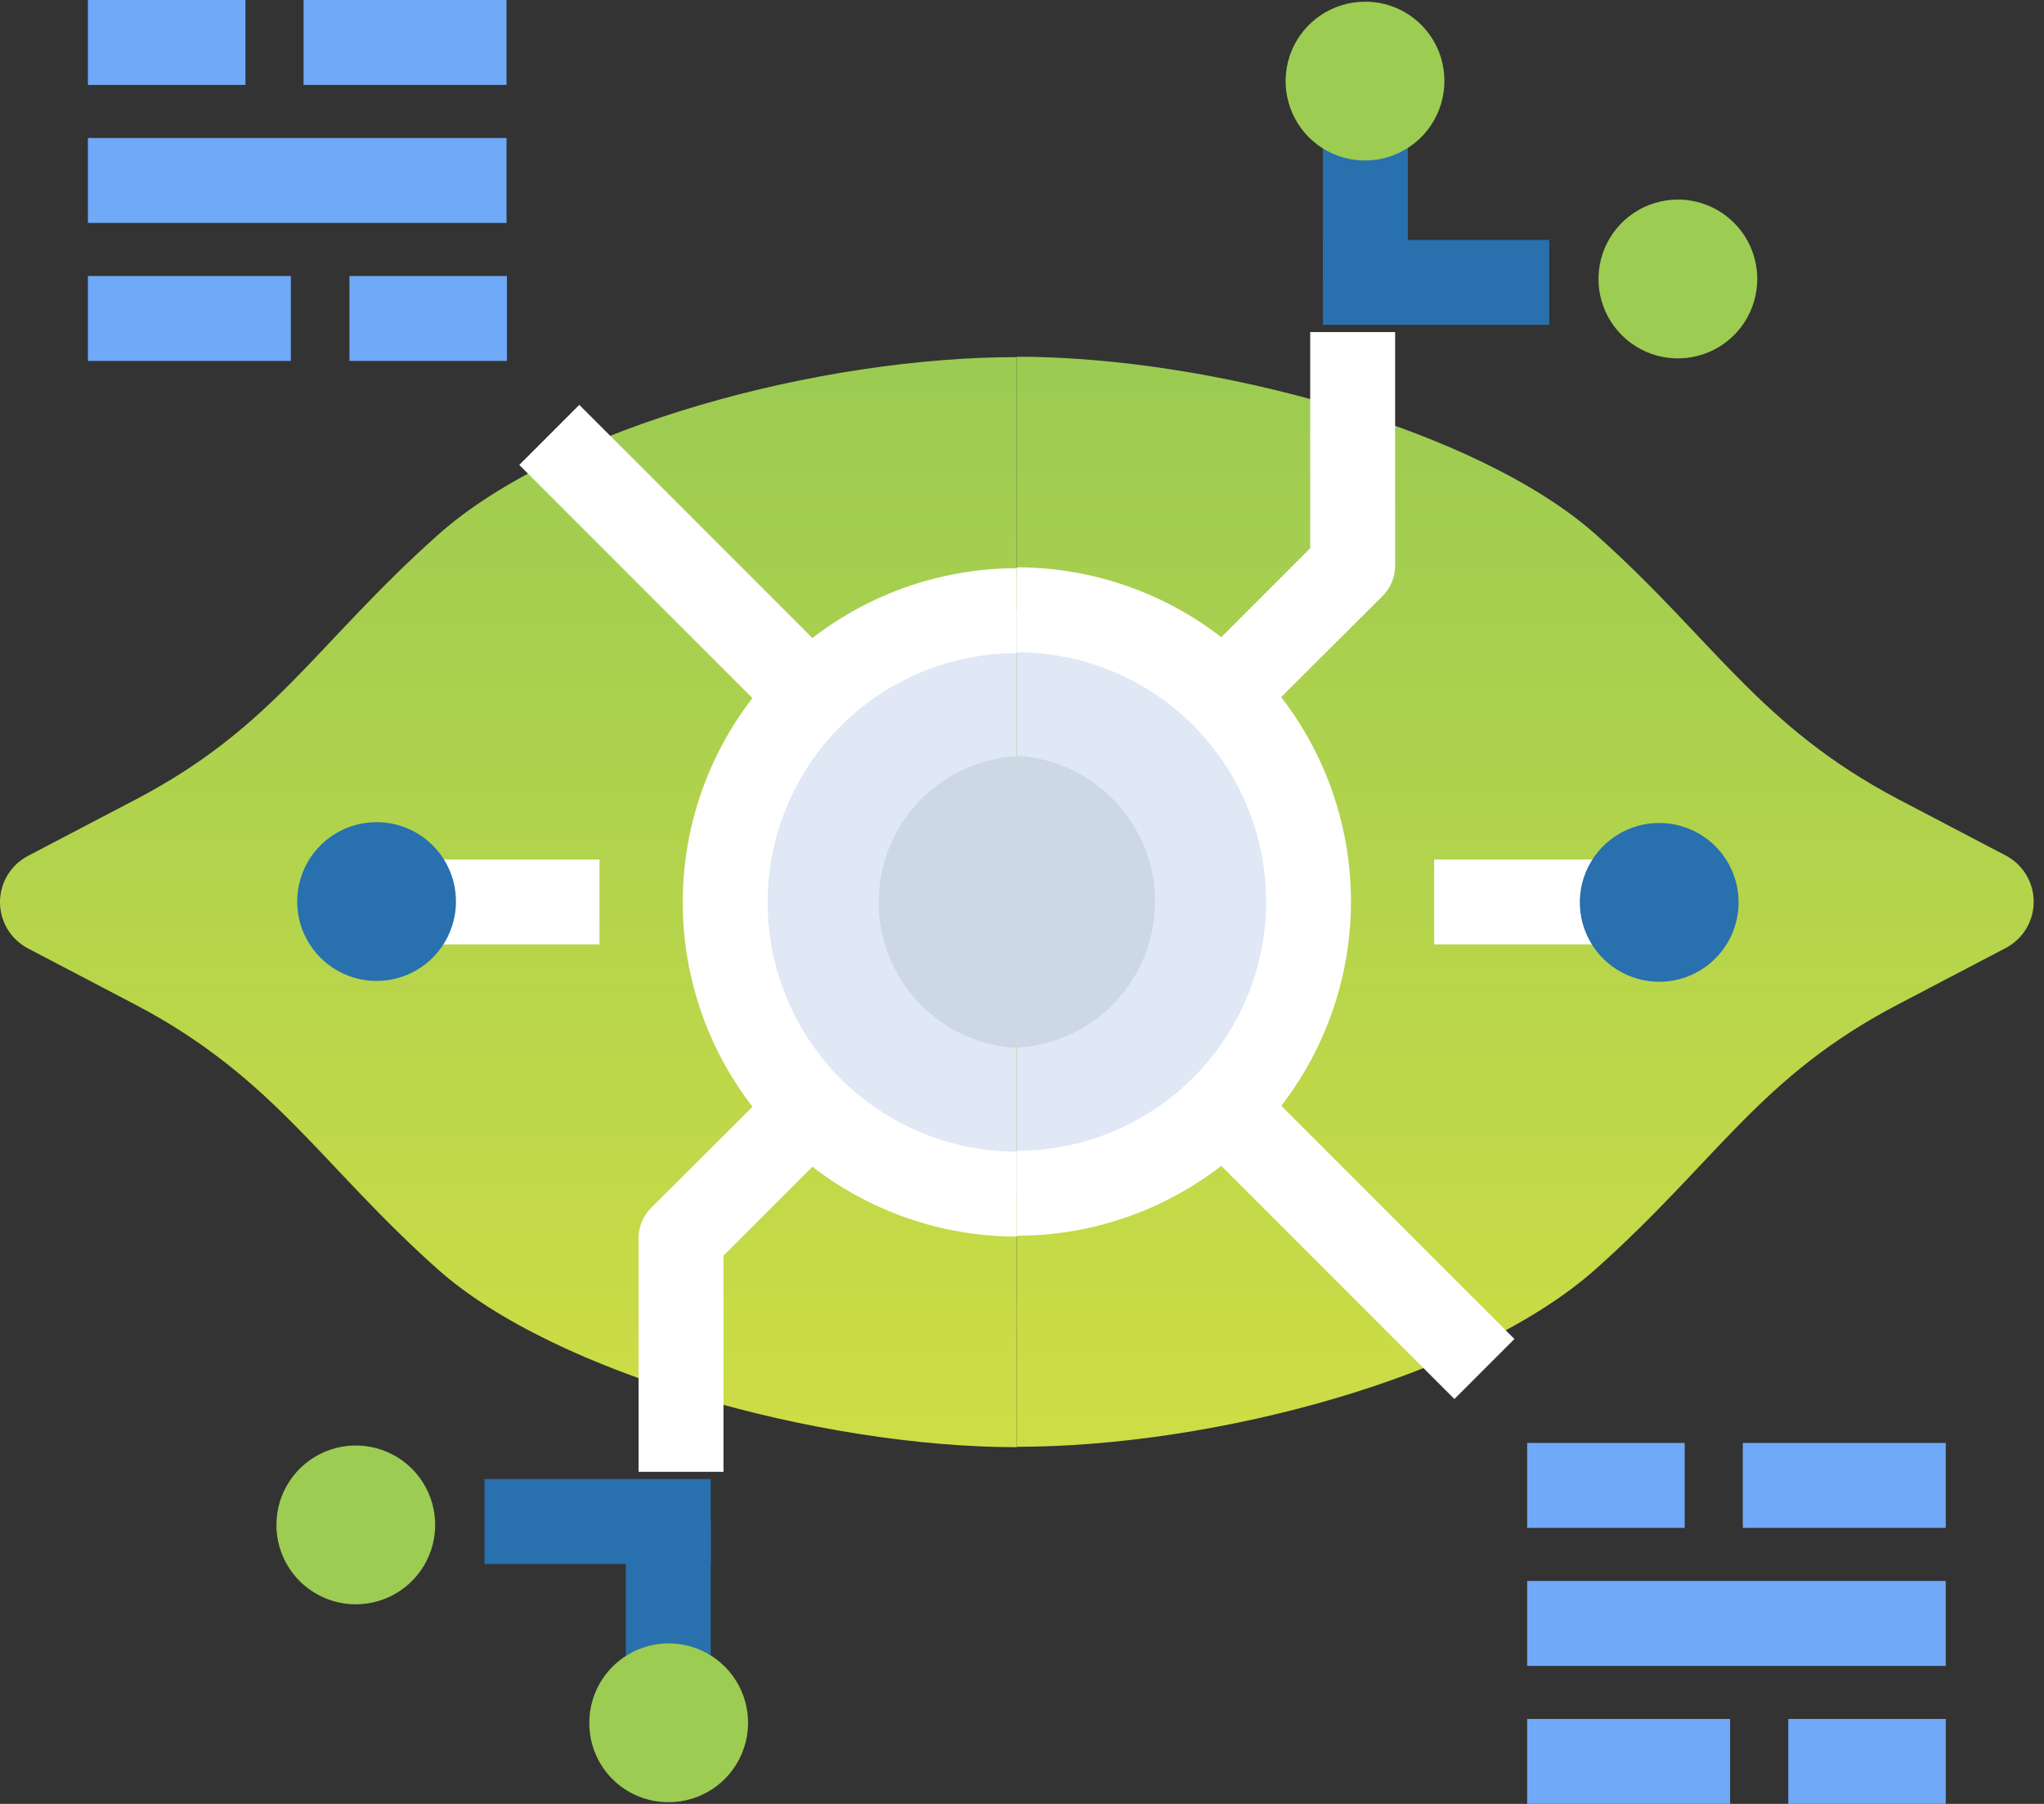 <svg width="68" height="60" viewBox="0 0 68 60" fill="none" xmlns="http://www.w3.org/2000/svg">
<rect x="0" y="0" width="68" height="60" fill="#333333" stroke="none"/>
<path d="M66.738 28.461L63.151 26.582C58.532 24.153 56.992 21.257 53.094 17.783C49.196 14.308 40.382 11.865 33.829 11.865V48.122C40.34 48.122 49.026 45.834 53.094 42.204C57.162 38.574 58.532 35.819 63.151 33.404L66.738 31.526C67.016 31.377 67.248 31.157 67.41 30.887C67.572 30.617 67.657 30.308 67.657 29.993C67.657 29.678 67.572 29.37 67.41 29.1C67.248 28.83 67.016 28.609 66.738 28.461Z" fill="url(#paint0_linear_1_3265)"/>
<path d="M33.829 20.282V39.689C36.402 39.689 38.87 38.667 40.69 36.847C42.51 35.027 43.532 32.559 43.532 29.986C43.532 27.412 42.51 24.944 40.69 23.125C38.87 21.305 36.402 20.282 33.829 20.282Z" fill="#DFE8F4"/>
<path d="M33.829 25.141V34.845C35.07 34.778 36.239 34.237 37.094 33.335C37.949 32.432 38.425 31.236 38.425 29.993C38.425 28.75 37.949 27.554 37.094 26.651C36.239 25.749 35.07 25.208 33.829 25.141Z" fill="#CCD8E5"/>
<path d="M33.829 41.102V38.277C36.028 38.277 38.136 37.403 39.691 35.848C41.246 34.294 42.12 32.185 42.12 29.986C42.12 27.787 41.246 25.678 39.691 24.123C38.136 22.569 36.028 21.695 33.829 21.695V18.87C36.777 18.87 39.604 20.041 41.689 22.126C43.773 24.21 44.944 27.038 44.944 29.986C44.944 32.934 43.773 35.761 41.689 37.846C39.604 39.931 36.777 41.102 33.829 41.102Z" fill="white"/>
<path d="M55.127 28.587H47.712V31.412H55.127V28.587Z" fill="white"/>
<path d="M57.84 30C57.842 30.523 57.69 31.035 57.401 31.471C57.113 31.907 56.701 32.248 56.219 32.45C55.736 32.652 55.205 32.706 54.692 32.606C54.178 32.506 53.706 32.255 53.336 31.887C52.965 31.518 52.712 31.047 52.609 30.535C52.506 30.022 52.557 29.49 52.757 29.007C52.956 28.523 53.295 28.11 53.73 27.819C54.164 27.528 54.675 27.373 55.198 27.373C55.896 27.373 56.566 27.649 57.061 28.141C57.556 28.634 57.836 29.302 57.84 30Z" fill="#2870AE"/>
<path d="M41.681 24.124L39.69 22.133L43.588 18.234V11.045H46.413V18.814C46.414 18.999 46.379 19.184 46.308 19.356C46.238 19.528 46.134 19.684 46.004 19.816L41.681 24.124Z" fill="white"/>
<path d="M41.683 35.837L39.685 37.834L48.385 46.533L50.382 44.536L41.683 35.837Z" fill="white"/>
<path d="M46.837 3.743H44.012V9.393H46.837V3.743Z" fill="#2870AE"/>
<path d="M48.052 2.684C48.055 3.207 47.902 3.72 47.613 4.156C47.324 4.593 46.911 4.934 46.428 5.135C45.945 5.337 45.413 5.39 44.899 5.289C44.385 5.188 43.913 4.936 43.543 4.566C43.173 4.195 42.921 3.723 42.82 3.21C42.718 2.696 42.772 2.164 42.973 1.681C43.175 1.197 43.516 0.785 43.952 0.496C44.389 0.207 44.901 0.054 45.425 0.057C46.122 0.057 46.79 0.333 47.282 0.826C47.775 1.319 48.052 1.987 48.052 2.684Z" fill="#9CCC52"/>
<path d="M58.461 9.266C58.464 9.789 58.311 10.3 58.023 10.737C57.734 11.173 57.323 11.514 56.84 11.716C56.358 11.918 55.827 11.972 55.313 11.872C54.8 11.771 54.328 11.521 53.957 11.152C53.587 10.784 53.334 10.313 53.23 9.8C53.127 9.287 53.179 8.756 53.378 8.272C53.578 7.789 53.916 7.375 54.351 7.085C54.786 6.794 55.297 6.638 55.82 6.638C56.518 6.638 57.188 6.915 57.683 7.407C58.178 7.899 58.457 8.567 58.461 9.266Z" fill="#9CCC52"/>
<path d="M51.54 7.98H44.012V10.805H51.54V7.98Z" fill="#2870AE"/>
<path d="M56.046 47.994H50.806V50.819H56.046V47.994Z" fill="#6FA9F7"/>
<path d="M64.732 47.994H57.98V50.819H64.732V47.994Z" fill="#6FA9F7"/>
<path d="M64.732 57.175H59.492V60H64.732V57.175Z" fill="#6FA9F7"/>
<path d="M57.557 57.175H50.806V60H57.557V57.175Z" fill="#6FA9F7"/>
<path d="M64.732 52.585H50.806V55.41H64.732V52.585Z" fill="#6FA9F7"/>
<path d="M0.919 31.539L4.507 33.418C9.125 35.847 10.665 38.743 14.563 42.217C18.461 45.692 27.275 48.135 33.828 48.135V11.878C27.317 11.878 18.631 14.166 14.563 17.797C10.495 21.426 9.125 24.181 4.507 26.596L0.919 28.474C0.641 28.623 0.409 28.843 0.247 29.113C0.085 29.383 0 29.692 0 30.007C0 30.322 0.085 30.63 0.247 30.9C0.409 31.17 0.641 31.391 0.919 31.539Z" fill="url(#paint1_linear_1_3265)"/>
<path d="M33.828 39.717V20.311C31.255 20.311 28.787 21.333 26.967 23.153C25.147 24.972 24.125 27.44 24.125 30.014C24.125 32.587 25.147 35.056 26.967 36.875C28.787 38.695 31.255 39.717 33.828 39.717Z" fill="#DFE8F4"/>
<path d="M33.829 34.858V25.155C32.587 25.222 31.419 25.762 30.564 26.665C29.709 27.567 29.232 28.763 29.232 30.007C29.232 31.25 29.709 32.446 30.564 33.349C31.419 34.251 32.587 34.791 33.829 34.858Z" fill="#CCD8E5"/>
<path d="M33.829 41.13C30.881 41.13 28.053 39.959 25.969 37.874C23.884 35.79 22.713 32.962 22.713 30.014C22.713 27.066 23.884 24.239 25.969 22.154C28.053 20.07 30.881 18.899 33.829 18.899V21.724C31.63 21.724 29.521 22.597 27.966 24.152C26.411 25.707 25.538 27.816 25.538 30.014C25.538 32.213 26.411 34.322 27.966 35.877C29.521 37.432 31.63 38.305 33.829 38.305V41.13Z" fill="white"/>
<path d="M19.944 28.587H12.529V31.412H19.944V28.587Z" fill="white"/>
<path d="M9.887 30C9.884 29.477 10.037 28.965 10.325 28.529C10.614 28.093 11.025 27.752 11.508 27.55C11.99 27.348 12.522 27.294 13.035 27.394C13.548 27.494 14.02 27.744 14.391 28.113C14.762 28.482 15.015 28.953 15.118 29.465C15.221 29.978 15.169 30.51 14.97 30.993C14.771 31.477 14.432 31.89 13.997 32.181C13.563 32.472 13.052 32.627 12.528 32.627C11.83 32.627 11.161 32.351 10.666 31.859C10.171 31.366 9.891 30.698 9.887 30Z" fill="#2870AE"/>
<path d="M24.069 48.955H21.244V41.186C21.243 41 21.278 40.816 21.349 40.644C21.419 40.472 21.522 40.315 21.653 40.183L25.975 35.876L27.967 37.867L24.069 41.765V48.955Z" fill="white"/>
<path d="M19.272 13.466L17.275 15.464L25.974 24.163L27.971 22.165L19.272 13.466Z" fill="white"/>
<path d="M23.645 50.607H20.82V56.257H23.645V50.607Z" fill="#2870AE"/>
<path d="M19.605 57.316C19.602 56.792 19.755 56.28 20.044 55.843C20.333 55.407 20.745 55.066 21.229 54.864C21.712 54.663 22.244 54.609 22.758 54.711C23.271 54.812 23.743 55.064 24.114 55.434C24.484 55.804 24.736 56.276 24.837 56.79C24.939 57.304 24.885 57.836 24.683 58.319C24.482 58.802 24.141 59.215 23.705 59.504C23.268 59.793 22.756 59.946 22.232 59.943C21.535 59.943 20.867 59.666 20.374 59.174C19.882 58.681 19.605 58.013 19.605 57.316Z" fill="#9CCC52"/>
<path d="M9.196 50.734C9.193 50.211 9.345 49.699 9.634 49.263C9.922 48.827 10.334 48.486 10.816 48.284C11.299 48.082 11.83 48.027 12.343 48.128C12.857 48.228 13.329 48.478 13.699 48.847C14.07 49.216 14.323 49.687 14.426 50.199C14.529 50.712 14.478 51.244 14.278 51.727C14.079 52.211 13.74 52.624 13.306 52.915C12.871 53.206 12.36 53.361 11.837 53.361C11.139 53.361 10.469 53.085 9.974 52.593C9.479 52.1 9.199 51.432 9.196 50.734Z" fill="#9CCC52"/>
<path d="M23.645 49.195H16.116V52.019H23.645V49.195Z" fill="#2870AE"/>
<path d="M16.865 9.181H11.625V12.005H16.865V9.181Z" fill="#6FA9F7"/>
<path d="M9.676 9.181H2.925V12.005H9.676V9.181Z" fill="#6FA9F7"/>
<path d="M8.165 0H2.925V2.825H8.165V0Z" fill="#6FA9F7"/>
<path d="M16.851 0H10.099V2.825H16.851V0Z" fill="#6FA9F7"/>
<path d="M16.851 4.59H2.925V7.415H16.851V4.59Z" fill="#6FA9F7"/>
<defs>
<linearGradient id="paint0_linear_1_3265" x1="50.743" y1="11.865" x2="50.743" y2="48.122" gradientUnits="userSpaceOnUse">
<stop stop-color="#9BCB52"/>
<stop offset="1" stop-color="#CEDD45"/>
</linearGradient>
<linearGradient id="paint1_linear_1_3265" x1="16.914" y1="11.878" x2="16.914" y2="48.135" gradientUnits="userSpaceOnUse">
<stop stop-color="#9BCB52"/>
<stop offset="1" stop-color="#CEDD45"/>
</linearGradient>
</defs>
</svg>
